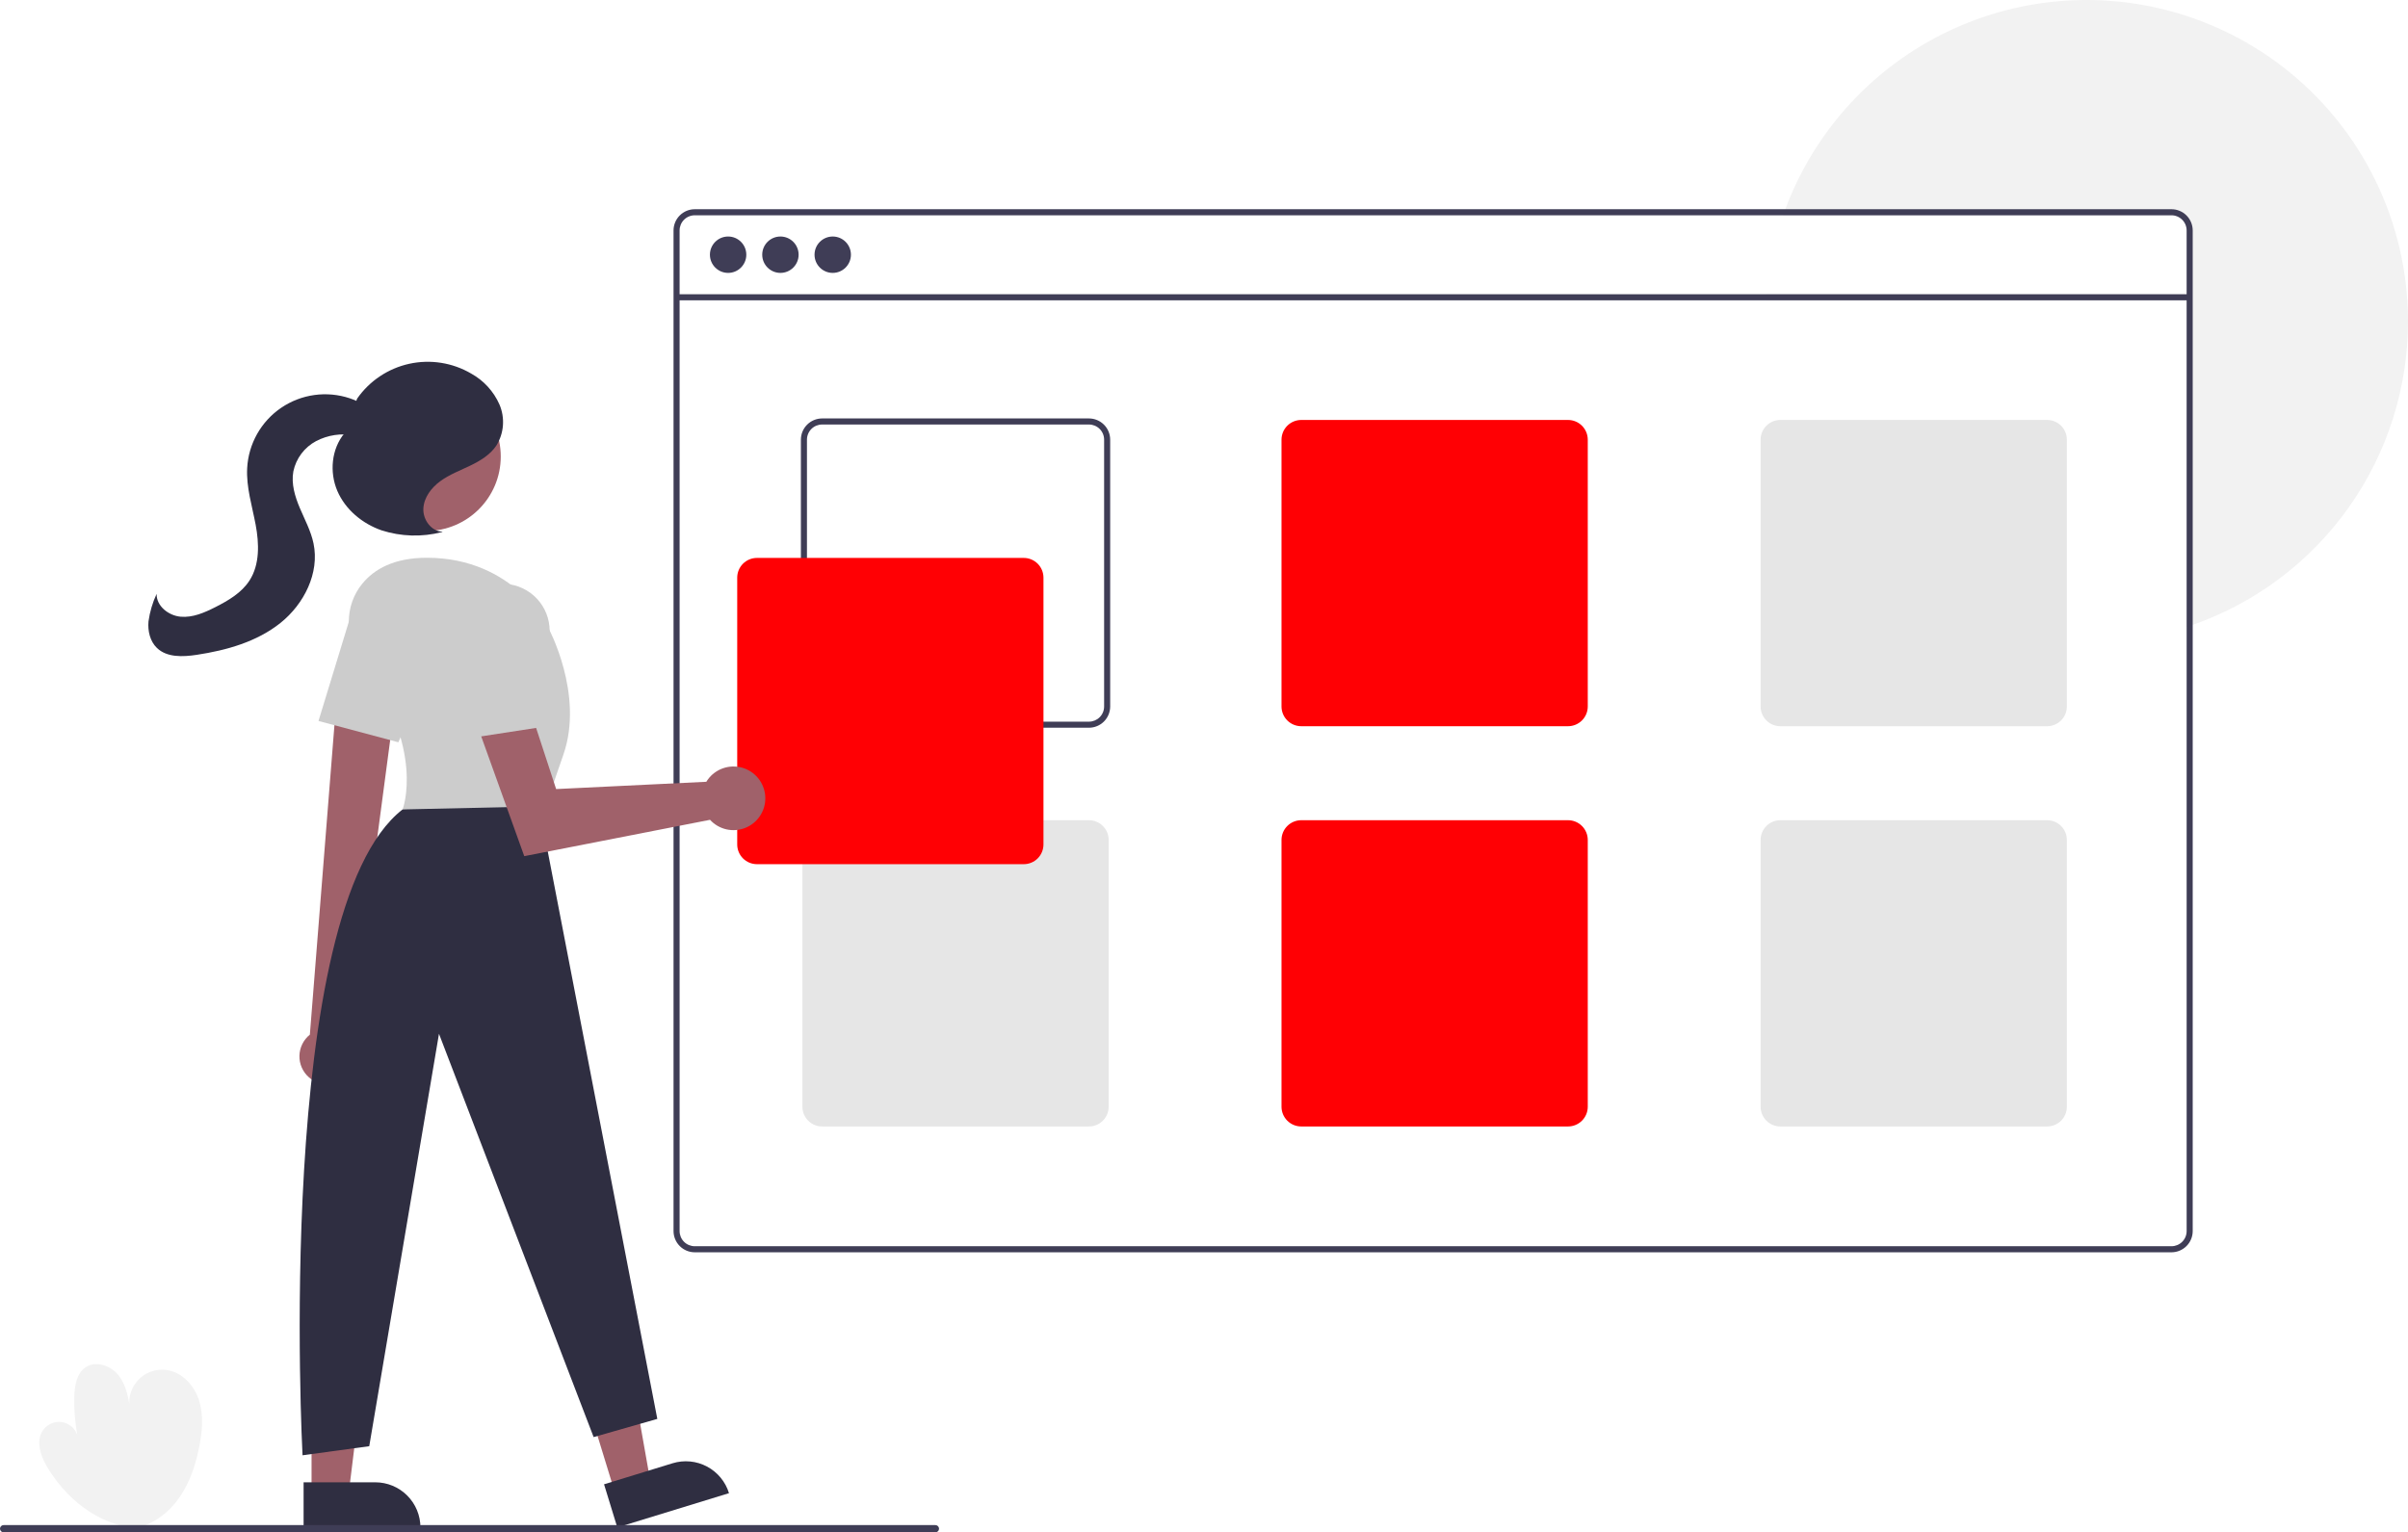 <svg width="553" height="352" viewBox="0 0 553 352" fill="none" xmlns="http://www.w3.org/2000/svg">
<g clip-path="url(#clip0_239_648)">
<path d="M31.001 350.973C22.47 350.271 14.938 344.097 10.655 336.684C9.219 334.198 8.234 330.937 9.861 328.571C10.327 327.894 10.97 327.359 11.72 327.024C12.471 326.689 13.299 326.568 14.114 326.674C14.929 326.78 15.698 327.109 16.338 327.625C16.978 328.14 17.463 328.822 17.74 329.596C17.216 326.692 16.991 323.741 17.069 320.791C17.134 318.293 17.606 315.469 19.682 314.08C22.091 312.469 25.564 313.748 27.316 316.057C29.068 318.366 29.543 321.369 29.964 324.237C29.621 323.024 29.587 321.743 29.866 320.513C30.146 319.282 30.729 318.142 31.563 317.195C32.397 316.249 33.455 315.527 34.641 315.095C35.826 314.664 37.1 314.536 38.347 314.725C41.876 315.258 44.639 318.313 45.718 321.715C46.796 325.118 46.46 328.807 45.766 332.308C44.952 336.413 43.631 340.486 41.252 343.929C38.874 347.373 35.342 350.149 31.243 350.991L31.001 350.973Z" fill="#F2F2F2"/>
<path d="M553 73.835C553 89.147 548.242 104.082 539.384 116.571C530.526 129.06 518.007 138.486 503.558 143.546C503.098 143.706 502.632 143.866 502.165 144.012V68.987H405.53C405.558 68.52 405.593 68.053 405.635 67.594H502.165V52.938C502.165 52.014 501.798 51.129 501.145 50.476C500.492 49.823 499.607 49.456 498.683 49.455H409.493C409.653 48.989 409.82 48.522 410.001 48.062C416.043 31.84 427.592 18.256 442.629 9.685C457.666 1.114 475.235 -1.9 492.268 1.17C509.301 4.24 524.714 13.198 535.815 26.48C546.916 39.762 552.998 56.523 553 73.835Z" fill="#F2F2F2"/>
<path d="M498.683 48.062H159.553C158.26 48.064 157.021 48.578 156.108 49.492C155.194 50.406 154.68 51.645 154.678 52.938V282.801C154.68 284.094 155.194 285.333 156.108 286.247C157.021 287.161 158.26 287.675 159.553 287.677H498.683C499.976 287.675 501.215 287.161 502.129 286.247C503.042 285.333 503.557 284.094 503.558 282.801V52.938C503.557 51.645 503.042 50.406 502.129 49.492C501.215 48.578 499.976 48.064 498.683 48.062ZM502.165 282.801C502.165 283.724 501.798 284.61 501.145 285.263C500.492 285.916 499.607 286.283 498.683 286.284H159.553C158.629 286.283 157.744 285.916 157.091 285.263C156.438 284.61 156.071 283.724 156.071 282.801V52.938C156.071 52.015 156.438 51.129 157.091 50.476C157.744 49.823 158.629 49.456 159.553 49.455H498.683C499.607 49.456 500.492 49.823 501.145 50.476C501.798 51.129 502.165 52.015 502.165 52.938V282.801Z" fill="#3F3D56"/>
<path d="M502.862 67.594H155.375V68.987H502.862V67.594Z" fill="#3F3D56"/>
<path d="M167.213 62.69C169.52 62.69 171.391 60.819 171.391 58.511C171.391 56.202 169.52 54.331 167.213 54.331C164.905 54.331 163.035 56.202 163.035 58.511C163.035 60.819 164.905 62.69 167.213 62.69Z" fill="#3F3D56"/>
<path d="M179.225 62.69C181.533 62.69 183.403 60.819 183.403 58.511C183.403 56.202 181.533 54.331 179.225 54.331C176.918 54.331 175.047 56.202 175.047 58.511C175.047 60.819 176.918 62.69 179.225 62.69Z" fill="#3F3D56"/>
<path d="M191.238 62.69C193.545 62.69 195.416 60.819 195.416 58.511C195.416 56.202 193.545 54.331 191.238 54.331C188.93 54.331 187.059 56.202 187.059 58.511C187.059 60.819 188.93 62.69 191.238 62.69Z" fill="#3F3D56"/>
<path d="M250.08 96.124H188.8C187.508 96.126 186.269 96.64 185.355 97.554C184.441 98.468 183.927 99.708 183.926 101V162.297C183.927 163.59 184.441 164.829 185.355 165.743C186.269 166.657 187.508 167.172 188.8 167.173H250.08C251.373 167.172 252.612 166.657 253.526 165.743C254.439 164.829 254.954 163.59 254.955 162.297V101C254.954 99.708 254.439 98.468 253.526 97.554C252.612 96.64 251.373 96.126 250.08 96.124ZM253.562 162.297C253.562 163.221 253.195 164.106 252.542 164.759C251.889 165.412 251.004 165.78 250.08 165.78H188.8C187.877 165.78 186.991 165.412 186.338 164.759C185.686 164.106 185.319 163.221 185.318 162.297V101C185.319 100.077 185.686 99.191 186.338 98.538C186.991 97.885 187.877 97.518 188.8 97.518H250.08C251.004 97.518 251.889 97.885 252.542 98.538C253.195 99.191 253.562 100.077 253.562 101V162.297Z" fill="#3F3D56"/>
<path d="M360.106 96.473H298.826C297.626 96.475 296.476 96.953 295.628 97.801C294.78 98.65 294.302 99.8 294.3 101V162.297C294.302 163.497 294.78 164.647 295.628 165.496C296.476 166.345 297.626 166.822 298.826 166.825H360.106C361.306 166.822 362.456 166.345 363.305 165.496C364.153 164.647 364.631 163.497 364.633 162.297V101C364.631 99.8 364.153 98.65 363.305 97.801C362.456 96.953 361.306 96.475 360.106 96.473Z" fill="#FF0004"/>
<path d="M470.132 96.473H408.852C407.652 96.475 406.502 96.953 405.654 97.801C404.806 98.65 404.328 99.8 404.326 101V162.297C404.328 163.497 404.806 164.647 405.654 165.496C406.502 166.345 407.652 166.822 408.852 166.825H470.132C471.332 166.822 472.482 166.345 473.33 165.496C474.179 164.647 474.656 163.497 474.659 162.297V101C474.656 99.8 474.179 98.65 473.33 97.801C472.482 96.953 471.332 96.475 470.132 96.473Z" fill="#E6E6E6"/>
<path d="M250.081 188.418H188.8C187.601 188.42 186.451 188.898 185.602 189.746C184.754 190.595 184.276 191.745 184.274 192.945V254.242C184.276 255.442 184.754 256.592 185.602 257.441C186.451 258.29 187.601 258.767 188.8 258.77H250.081C251.28 258.767 252.43 258.29 253.279 257.441C254.127 256.592 254.605 255.442 254.607 254.242V192.945C254.605 191.745 254.127 190.595 253.279 189.746C252.43 188.898 251.28 188.42 250.081 188.418Z" fill="#E6E6E6"/>
<path d="M360.106 188.418H298.826C297.626 188.42 296.476 188.898 295.628 189.746C294.78 190.595 294.302 191.745 294.3 192.945V254.242C294.302 255.442 294.78 256.592 295.628 257.441C296.476 258.29 297.626 258.767 298.826 258.77H360.106C361.306 258.767 362.456 258.29 363.305 257.441C364.153 256.592 364.631 255.442 364.633 254.242V192.945C364.631 191.745 364.153 190.595 363.305 189.746C362.456 188.898 361.306 188.42 360.106 188.418Z" fill="#FF0004"/>
<path d="M470.132 188.418H408.852C407.652 188.42 406.502 188.898 405.654 189.746C404.806 190.595 404.328 191.745 404.326 192.945V254.242C404.328 255.442 404.806 256.592 405.654 257.441C406.502 258.29 407.652 258.767 408.852 258.77H470.132C471.332 258.767 472.482 258.29 473.33 257.441C474.179 256.592 474.656 255.442 474.659 254.242V192.945C474.656 191.745 474.179 190.595 473.33 189.746C472.482 188.898 471.332 188.42 470.132 188.418Z" fill="#E6E6E6"/>
<path d="M235.109 198.518H173.828C172.628 198.516 171.478 198.039 170.629 197.19C169.781 196.341 169.303 195.19 169.302 193.99V132.693C169.303 131.493 169.781 130.342 170.629 129.493C171.478 128.645 172.628 128.167 173.828 128.166H235.109C236.309 128.167 237.459 128.645 238.308 129.493C239.156 130.342 239.634 131.493 239.635 132.693V193.99C239.634 195.19 239.156 196.341 238.308 197.19C237.459 198.039 236.309 198.516 235.109 198.518Z" fill="#FF0004"/>
<path d="M141.186 342.766L149.347 340.26L143.57 307.579L131.524 311.277L141.186 342.766Z" fill="#A0616A"/>
<path d="M167.413 343.009L141.763 350.883L138.721 340.97L154.461 336.138C155.763 335.739 157.13 335.6 158.485 335.729C159.841 335.858 161.157 336.253 162.36 336.891C163.563 337.529 164.628 338.397 165.495 339.447C166.362 340.497 167.014 341.707 167.413 343.009Z" fill="#2F2E41"/>
<path d="M71.55 342.954L80.088 342.953L84.149 310.014L71.549 310.015L71.55 342.954Z" fill="#A0616A"/>
<path d="M96.553 350.882L69.721 350.883L69.721 340.514L86.186 340.513C87.547 340.513 88.895 340.781 90.153 341.302C91.41 341.823 92.553 342.587 93.516 343.55C94.479 344.513 95.242 345.656 95.763 346.914C96.284 348.172 96.553 349.52 96.553 350.882Z" fill="#2F2E41"/>
<path d="M70.938 247.472C70.236 246.857 69.678 246.095 69.303 245.241C68.928 244.387 68.744 243.461 68.765 242.528C68.786 241.596 69.011 240.679 69.425 239.843C69.839 239.006 70.431 238.271 71.159 237.688L77.778 154.315L91.24 157.679L80.462 239.007C81.359 240.296 81.753 241.87 81.568 243.43C81.383 244.99 80.632 246.428 79.458 247.471C78.284 248.514 76.769 249.091 75.198 249.091C73.628 249.091 72.112 248.515 70.938 247.472Z" fill="#A0616A"/>
<path d="M97.895 121.978C107.341 121.978 114.998 114.318 114.998 104.87C114.998 95.421 107.341 87.762 97.895 87.762C88.449 87.762 80.791 95.421 80.791 104.87C80.791 114.318 88.449 121.978 97.895 121.978Z" fill="#A0616A"/>
<path d="M83.023 151.75C79.163 146.451 79.044 139.152 83.202 134.083C85.915 130.775 90.453 128.127 98.029 128.127C118.224 128.127 125.884 144.148 125.884 144.148C125.884 144.148 134.24 159.472 129.366 173.403C124.491 187.335 124.491 188.728 124.491 188.728L92.458 185.941C92.458 185.941 97.862 172.128 83.023 151.75Z" fill="#CCCCCC"/>
<path d="M73.144 165.618L80.045 143.035C80.507 141.523 81.296 140.13 82.355 138.957C83.415 137.783 84.719 136.856 86.175 136.242C87.632 135.628 89.206 135.341 90.785 135.402C92.365 135.463 93.912 135.87 95.317 136.595C97.754 137.858 99.621 140 100.537 142.589C101.454 145.177 101.352 148.017 100.253 150.533L91.48 170.518L73.144 165.618Z" fill="#CCCCCC"/>
<path d="M123.795 185.245L150.953 325.949L136.329 330.128L100.814 237.486L84.798 332.218L69.478 334.307C69.478 334.307 62.758 208.966 92.458 185.941L123.795 185.245Z" fill="#2F2E41"/>
<path d="M162.882 178.65C162.635 178.945 162.411 179.26 162.212 179.59L127.718 181.263L121.075 160.98L109.542 166.463L120.397 196.673L163.058 188.328C164.06 189.423 165.372 190.186 166.819 190.517C168.266 190.848 169.779 190.73 171.158 190.179C172.536 189.629 173.714 188.672 174.535 187.435C175.357 186.199 175.782 184.741 175.755 183.257C175.728 181.773 175.25 180.332 174.385 179.126C173.519 177.92 172.307 177.006 170.91 176.506C169.512 176.006 167.996 175.943 166.562 176.326C165.128 176.709 163.845 177.52 162.882 178.65Z" fill="#A0616A"/>
<path d="M104.716 146.171C104.532 144.601 104.694 143.009 105.192 141.508C105.69 140.008 106.511 138.635 107.598 137.486C108.685 136.338 110.011 135.443 111.482 134.863C112.953 134.284 114.533 134.035 116.11 134.133C118.85 134.309 121.42 135.521 123.299 137.522C125.179 139.523 126.227 142.164 126.232 144.91V166.737L107.475 169.624L104.716 146.171Z" fill="#CCCCCC"/>
<path d="M101.656 122.133C99.089 122.122 97.109 119.418 97.224 116.853C97.339 114.288 99.061 112.031 101.136 110.52C103.211 109.008 105.645 108.087 107.959 106.976C110.273 105.865 112.567 104.478 113.996 102.345C114.859 100.949 115.375 99.366 115.499 97.729C115.623 96.092 115.352 94.449 114.709 92.939C113.379 89.918 111.096 87.416 108.21 85.817C103.922 83.306 98.845 82.503 93.992 83.568C89.139 84.633 84.865 87.488 82.021 91.564L79.091 99.545C76.105 103.136 75.631 108.47 77.467 112.765C79.302 117.06 83.211 120.292 87.621 121.828C92.095 123.266 96.885 123.41 101.437 122.243" fill="#2F2E41"/>
<path d="M86.025 95.552C84.765 93.533 82.582 92.249 80.325 91.495C77.71 90.621 74.928 90.364 72.197 90.742C69.467 91.119 66.86 92.123 64.58 93.673C62.3 95.224 60.409 97.279 59.053 99.681C57.698 102.082 56.914 104.764 56.765 107.517C56.526 111.916 57.902 116.217 58.711 120.547C59.52 124.876 59.681 129.659 57.295 133.36C55.477 136.18 52.445 137.955 49.453 139.471C46.959 140.734 44.262 141.92 41.477 141.668C38.693 141.416 35.895 139.211 35.969 136.415C35.037 138.42 34.408 140.551 34.102 142.74C33.906 144.939 34.447 147.31 36.035 148.843C38.342 151.071 41.997 150.908 45.168 150.428C52.032 149.387 58.983 147.436 64.406 143.1C69.828 138.764 73.427 131.624 71.999 124.828C71.402 121.989 70 119.398 68.867 116.727C67.734 114.057 66.85 111.136 67.37 108.282C67.678 106.812 68.305 105.428 69.207 104.226C70.108 103.025 71.263 102.036 72.588 101.33C75.268 99.936 78.335 99.47 81.308 100.007C83.257 100.327 85.691 100.824 86.847 99.222C87.154 98.714 87.31 98.13 87.299 97.537C87.287 96.945 87.108 96.367 86.782 95.872C86.115 94.893 85.266 94.051 84.28 93.393" fill="#2F2E41"/>
<path d="M214.818 352H0.829C0.72 352 0.612 351.979 0.511 351.938C0.41 351.896 0.319 351.835 0.241 351.758C0.164 351.681 0.103 351.589 0.061 351.489C0.019 351.388 -0.002 351.28 -0.002 351.171C-0.002 351.062 0.019 350.954 0.061 350.853C0.103 350.752 0.164 350.66 0.241 350.583C0.319 350.506 0.41 350.445 0.511 350.404C0.612 350.362 0.72 350.341 0.829 350.341H214.818C214.928 350.341 215.036 350.362 215.136 350.404C215.237 350.445 215.329 350.506 215.406 350.583C215.483 350.66 215.545 350.752 215.587 350.853C215.628 350.954 215.65 351.062 215.65 351.171C215.65 351.28 215.628 351.388 215.587 351.489C215.545 351.589 215.483 351.681 215.406 351.758C215.329 351.835 215.237 351.896 215.136 351.938C215.036 351.979 214.928 352 214.818 352Z" fill="#3F3D56"/>
</g>
<defs>
<clipPath id="clip0_239_648">
<rect width="553" height="352" fill="white"/>
</clipPath>
</defs>
</svg>
